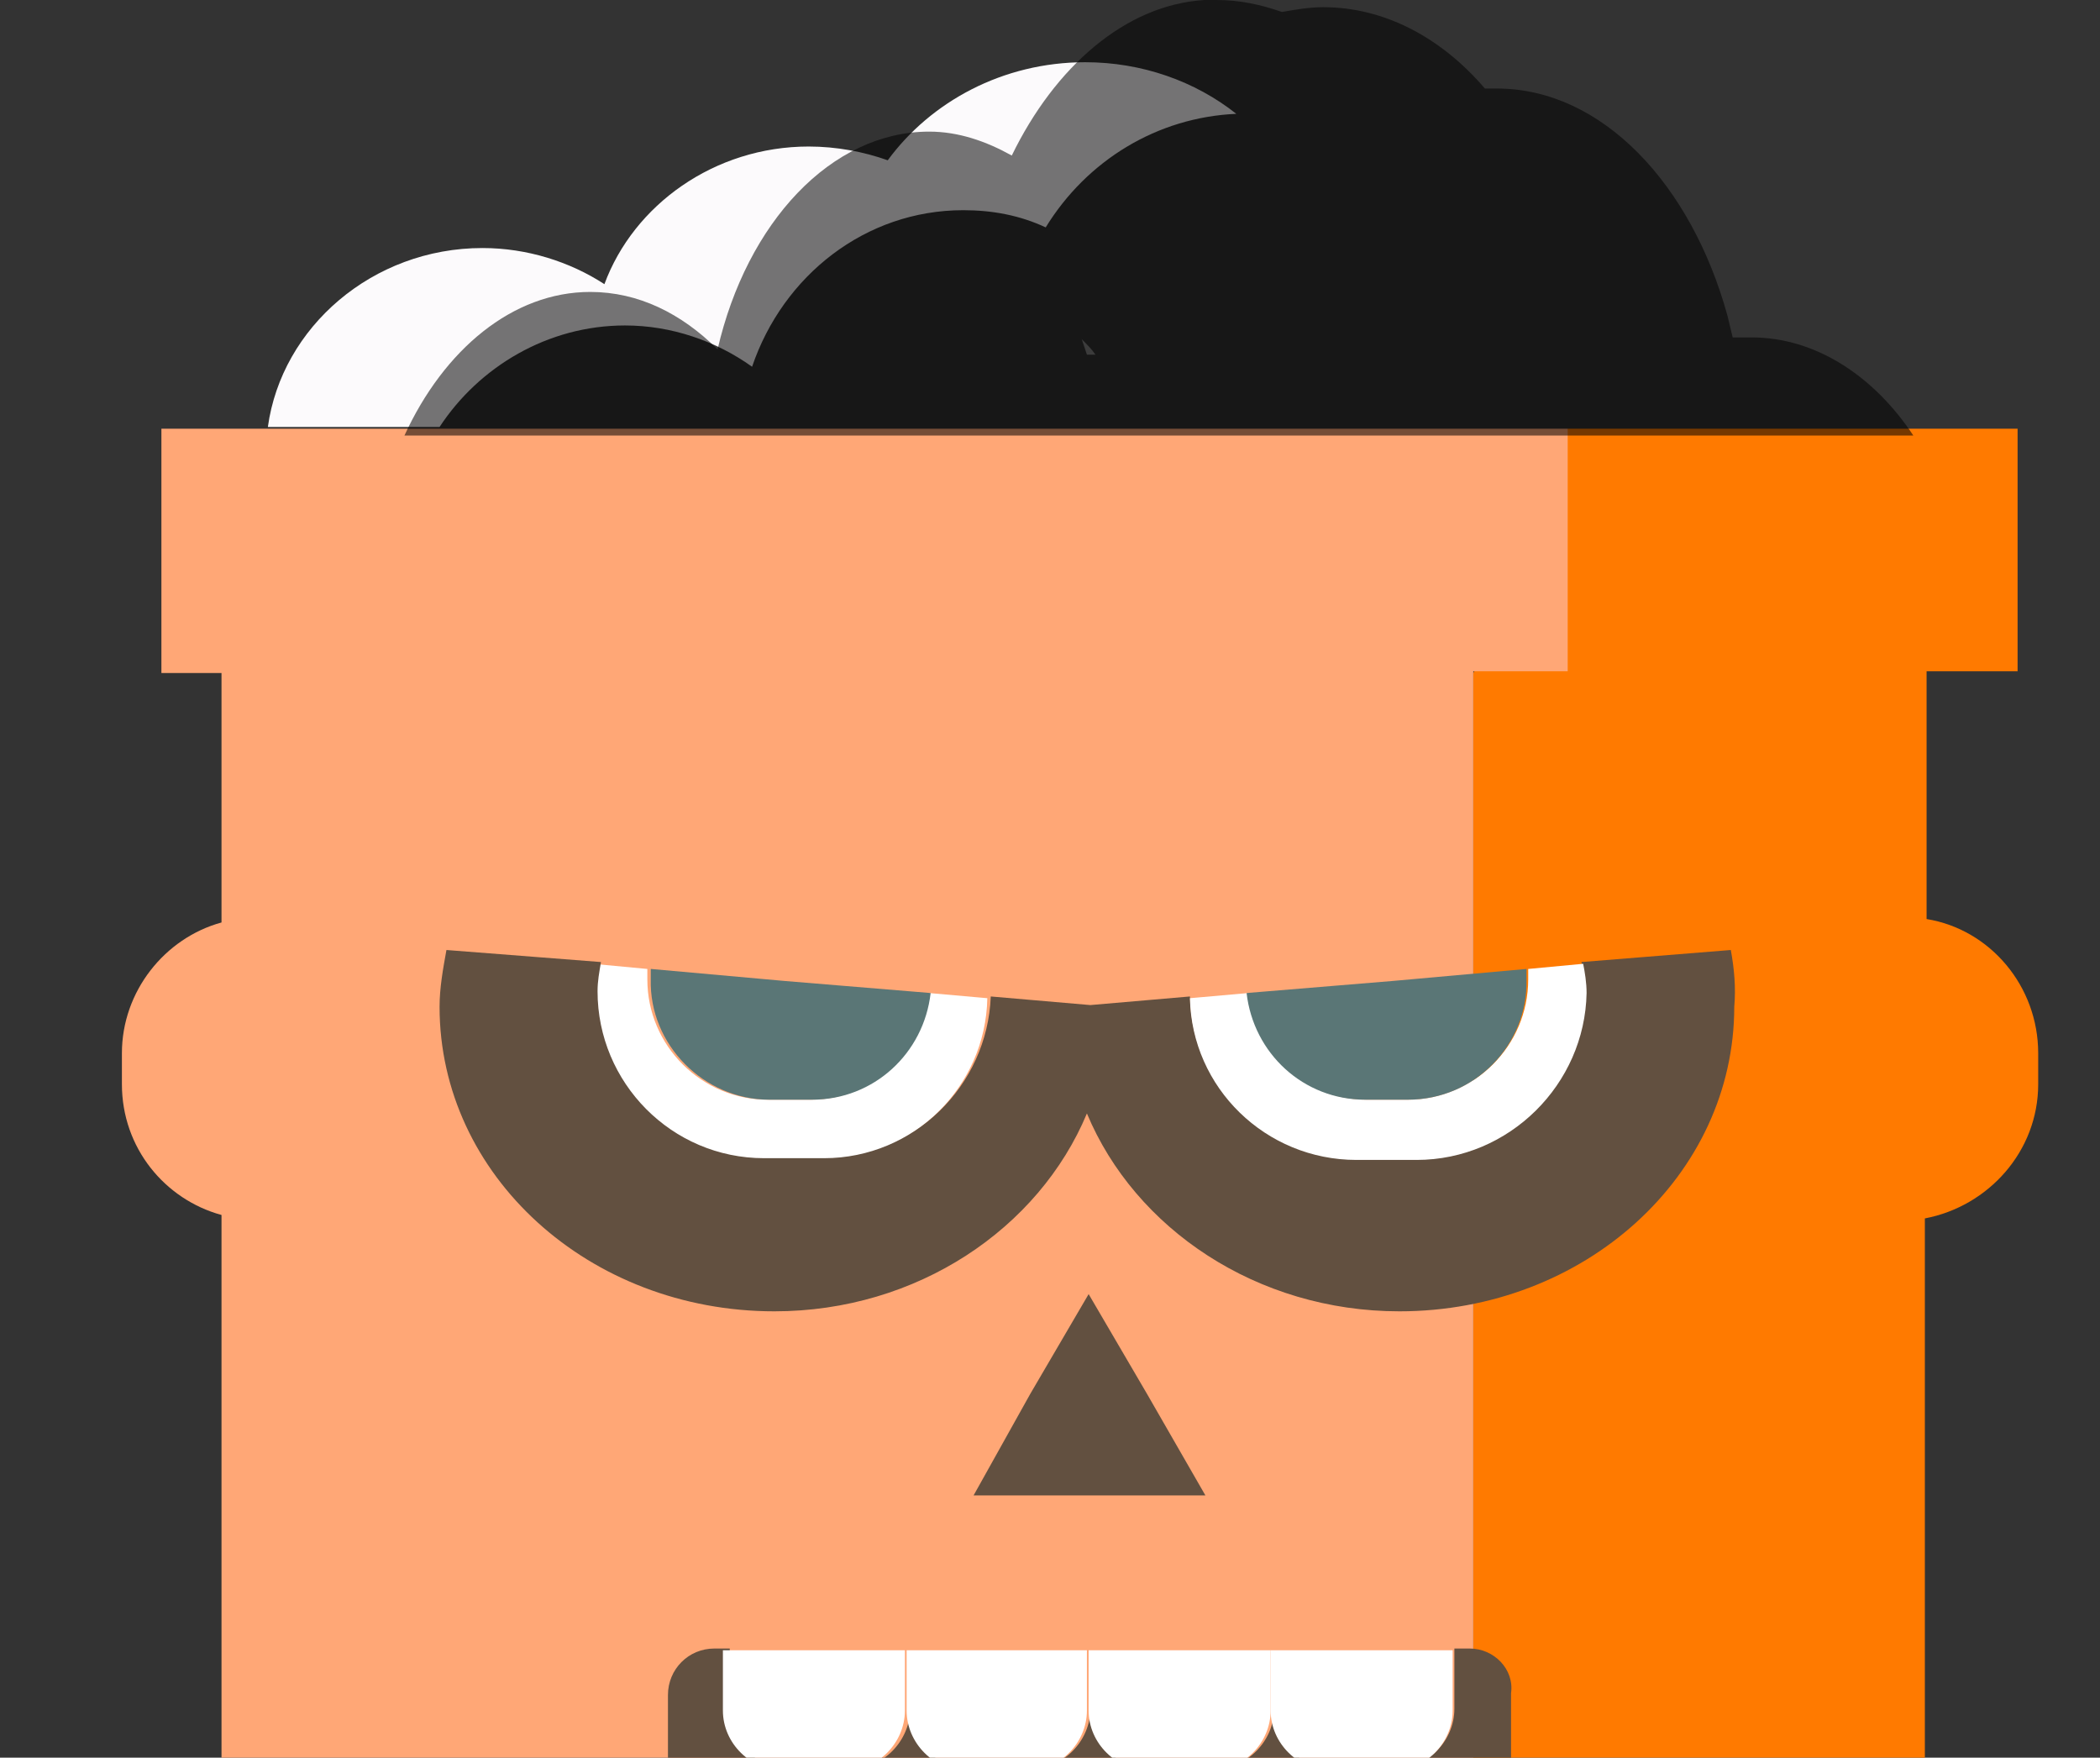 <svg width="135" height="113" viewBox="0 0 135 113" fill="none" xmlns="http://www.w3.org/2000/svg">
  <rect x="0" y="0" width="135" height="113" fill="#333333" stroke="none"/>
  <path
    d="M123.852 59.085V43.157H125.066H129.702V27.561H100.781L97.501 38.001L94.71 43.267V124.015C94.71 136.182 85.922 145.178 74.001 147.5L62.588 148.681L78.263 172.684V162.397H88.087V165.384H93.938V153.659H88.087V156.645H78.263V149.345H98.684C112.592 149.345 123.741 138.062 123.741 124.236V78.332C127.826 77.557 131.027 74.018 131.027 69.704V67.713C131.027 63.399 127.936 59.749 123.852 59.085Z"
    fill="#FF7A00" />
  <path
    d="M100.781 172.574H78.263L63.802 149.013H68.769C83.119 149.013 94.71 137.731 94.71 123.904V43.157H100.781V27.561H10.376V43.267H14.24V59.306C10.597 60.302 7.837 63.731 7.837 67.713V69.704C7.837 73.797 10.597 77.115 14.24 78.111V125.563C14.24 138.505 24.726 149.124 37.751 149.124H54.861V172.684H18.545C8.389 172.574 0 180.98 0 191.267V195.581C2.428 194.696 5.078 194.254 7.837 194.254H119.325V191.267C119.325 180.98 110.936 172.574 100.781 172.574Z"
    fill="#FFA776" />
  <path
    d="M70.425 22.804C70.205 22.472 69.874 22.14 69.543 21.809C69.653 22.14 69.763 22.472 69.874 22.804C70.094 22.804 70.205 22.804 70.425 22.804Z"
    fill="#828282" />
  <path
    d="M40.18 20.924C43.16 20.924 46.03 21.919 48.348 23.578C50.335 17.716 55.633 13.513 61.925 13.513C63.802 13.513 65.568 13.845 67.224 14.619C69.873 10.305 74.399 7.54 79.477 7.318C76.827 5.217 73.405 4 69.763 4C64.464 4 59.828 6.544 57.069 10.305C55.523 9.752 53.757 9.42 51.991 9.42C45.92 9.42 40.732 13.181 38.855 18.269C36.647 16.831 33.888 15.946 31.018 15.946C23.953 15.946 18.103 21.034 17.22 27.45H28.258C30.797 23.578 35.212 20.924 40.18 20.924Z"
    fill="#FCFAFC" />
  <path
    d="M112.603 21.692C112.382 21.692 112.161 21.692 111.94 21.692C111.718 21.692 111.608 21.692 111.387 21.692C111.276 21.231 111.165 20.769 111.055 20.308C108.732 11.846 102.981 5.692 96.234 5.692C96.013 5.692 95.681 5.692 95.46 5.692C92.694 2.462 89.044 0.462 85.063 0.462C84.178 0.462 83.293 0.615 82.408 0.769C81.081 0.308 79.754 0 78.205 0C77.873 0 77.652 0 77.431 0C72.343 0.308 67.808 4.308 65.043 10C63.384 9.077 61.615 8.462 59.734 8.462C53.43 8.462 48.01 14.308 46.13 22.462C43.807 20.154 41.042 18.769 37.945 18.769C32.968 18.769 28.544 22.462 26 28H114.262H123C120.456 24.154 116.696 21.692 112.603 21.692Z"
    fill="black" fill-opacity="0.54" />
  <path d="M69.984 83.198L73.737 89.614L77.49 96.14H69.984H62.588L66.231 89.614L69.984 83.198Z"
    fill="#625040" />
  <path
    d="M94.489 105.984H93.496V109.856C93.496 111.957 91.729 113.727 89.632 113.727H85.769C83.671 113.727 81.905 111.957 81.905 109.856C81.905 111.957 80.139 113.727 78.042 113.727H73.957C71.86 113.727 70.094 111.957 70.094 109.856C70.094 111.957 68.328 113.727 66.231 113.727H62.367C60.27 113.727 58.504 111.957 58.504 109.856C58.504 111.957 56.737 113.727 54.64 113.727H50.777C48.679 113.727 46.913 111.957 46.913 109.856V105.984H45.92C44.264 105.984 42.94 107.312 42.94 108.971V128.549C42.94 130.209 44.264 131.536 45.92 131.536H47.134V129.545C47.134 127.443 48.9 125.673 50.998 125.673H54.861C56.958 125.673 58.724 127.443 58.724 129.545C58.724 127.443 60.491 125.673 62.588 125.673H66.451C68.549 125.673 70.315 127.443 70.315 129.545C70.315 127.443 72.081 125.673 74.178 125.673H78.042C80.139 125.673 81.905 127.443 81.905 129.545C81.905 127.443 83.671 125.673 85.769 125.673H89.632C91.729 125.673 93.496 127.443 93.496 129.545V131.536H94.158C95.814 131.536 97.138 130.209 97.138 128.549V108.86C97.359 107.312 96.034 105.984 94.489 105.984Z"
    fill="#625040" />
  <path
    d="M50.446 113.839H54.309C56.407 113.839 58.173 112.069 58.173 109.967V106.096H46.472V109.967C46.472 112.069 48.238 113.839 50.446 113.839Z"
    fill="white" />
  <path
    d="M62.146 113.838H66.01C68.107 113.838 69.873 112.068 69.873 109.966V106.095H58.283V109.966C58.283 112.068 60.049 113.838 62.146 113.838Z"
    fill="white" />
  <path
    d="M73.957 113.838H77.821C79.918 113.838 81.684 112.068 81.684 109.966V106.095H69.983V109.966C69.983 112.068 71.749 113.838 73.957 113.838Z"
    fill="white" />
  <path
    d="M85.658 113.838H89.522C91.619 113.838 93.385 112.068 93.385 109.966V106.095H81.685V109.966C81.685 112.068 83.451 113.838 85.658 113.838Z"
    fill="white" />
  <path
    d="M48.9 74.572H52.764C58.614 74.572 63.361 69.926 63.471 64.174L59.718 63.842C59.276 67.714 56.075 70.7 52.101 70.7H49.342C45.147 70.7 41.615 67.271 41.615 62.957C41.615 62.736 41.615 62.515 41.615 62.294L38.083 61.962C37.972 62.515 37.862 63.179 37.862 63.842C38.083 69.705 42.94 74.572 48.9 74.572Z"
    fill="white" />
  <path
    d="M49.451 70.7H52.211C56.184 70.7 59.386 67.713 59.827 63.842L50.444 63.067L41.835 62.293C41.835 62.514 41.835 62.735 41.835 62.957C41.724 67.16 45.257 70.7 49.451 70.7Z"
    fill="#5A7676" />
  <path
    d="M111.267 61.076L101.664 61.85C101.774 62.404 101.885 63.067 101.885 63.731C101.885 69.704 97.028 74.46 91.177 74.46H87.204C81.353 74.46 76.607 69.815 76.496 64.063L70.094 64.616L63.692 64.063C63.471 69.815 58.724 74.46 52.984 74.46H49.121C43.16 74.46 38.414 69.593 38.414 63.731C38.414 63.067 38.524 62.514 38.634 61.85L28.7 61.076C28.479 62.293 28.258 63.51 28.258 64.726C28.258 75.566 37.862 84.305 49.783 84.305C58.945 84.305 66.782 78.995 69.873 71.584C72.964 78.995 80.801 84.305 89.963 84.305C101.885 84.305 111.488 75.566 111.488 64.726C111.598 63.51 111.488 62.293 111.267 61.076Z"
    fill="#625040" />
  <path
    d="M91.067 74.572H87.204C81.353 74.572 76.607 69.926 76.497 64.174L80.25 63.842C80.691 67.714 83.892 70.7 87.866 70.7H90.515C94.71 70.7 98.242 67.271 98.242 62.957C98.242 62.736 98.242 62.515 98.242 62.294L101.775 61.962C101.885 62.515 101.995 63.179 101.995 63.842C101.885 69.705 97.028 74.572 91.067 74.572Z"
    fill="white" />
  <path
    d="M90.514 70.7H87.755C83.781 70.7 80.58 67.713 80.138 63.842L89.521 63.067L98.131 62.293C98.131 62.514 98.131 62.735 98.131 62.957C98.241 67.16 94.819 70.7 90.514 70.7Z"
    fill="#5A7676" />
</svg>